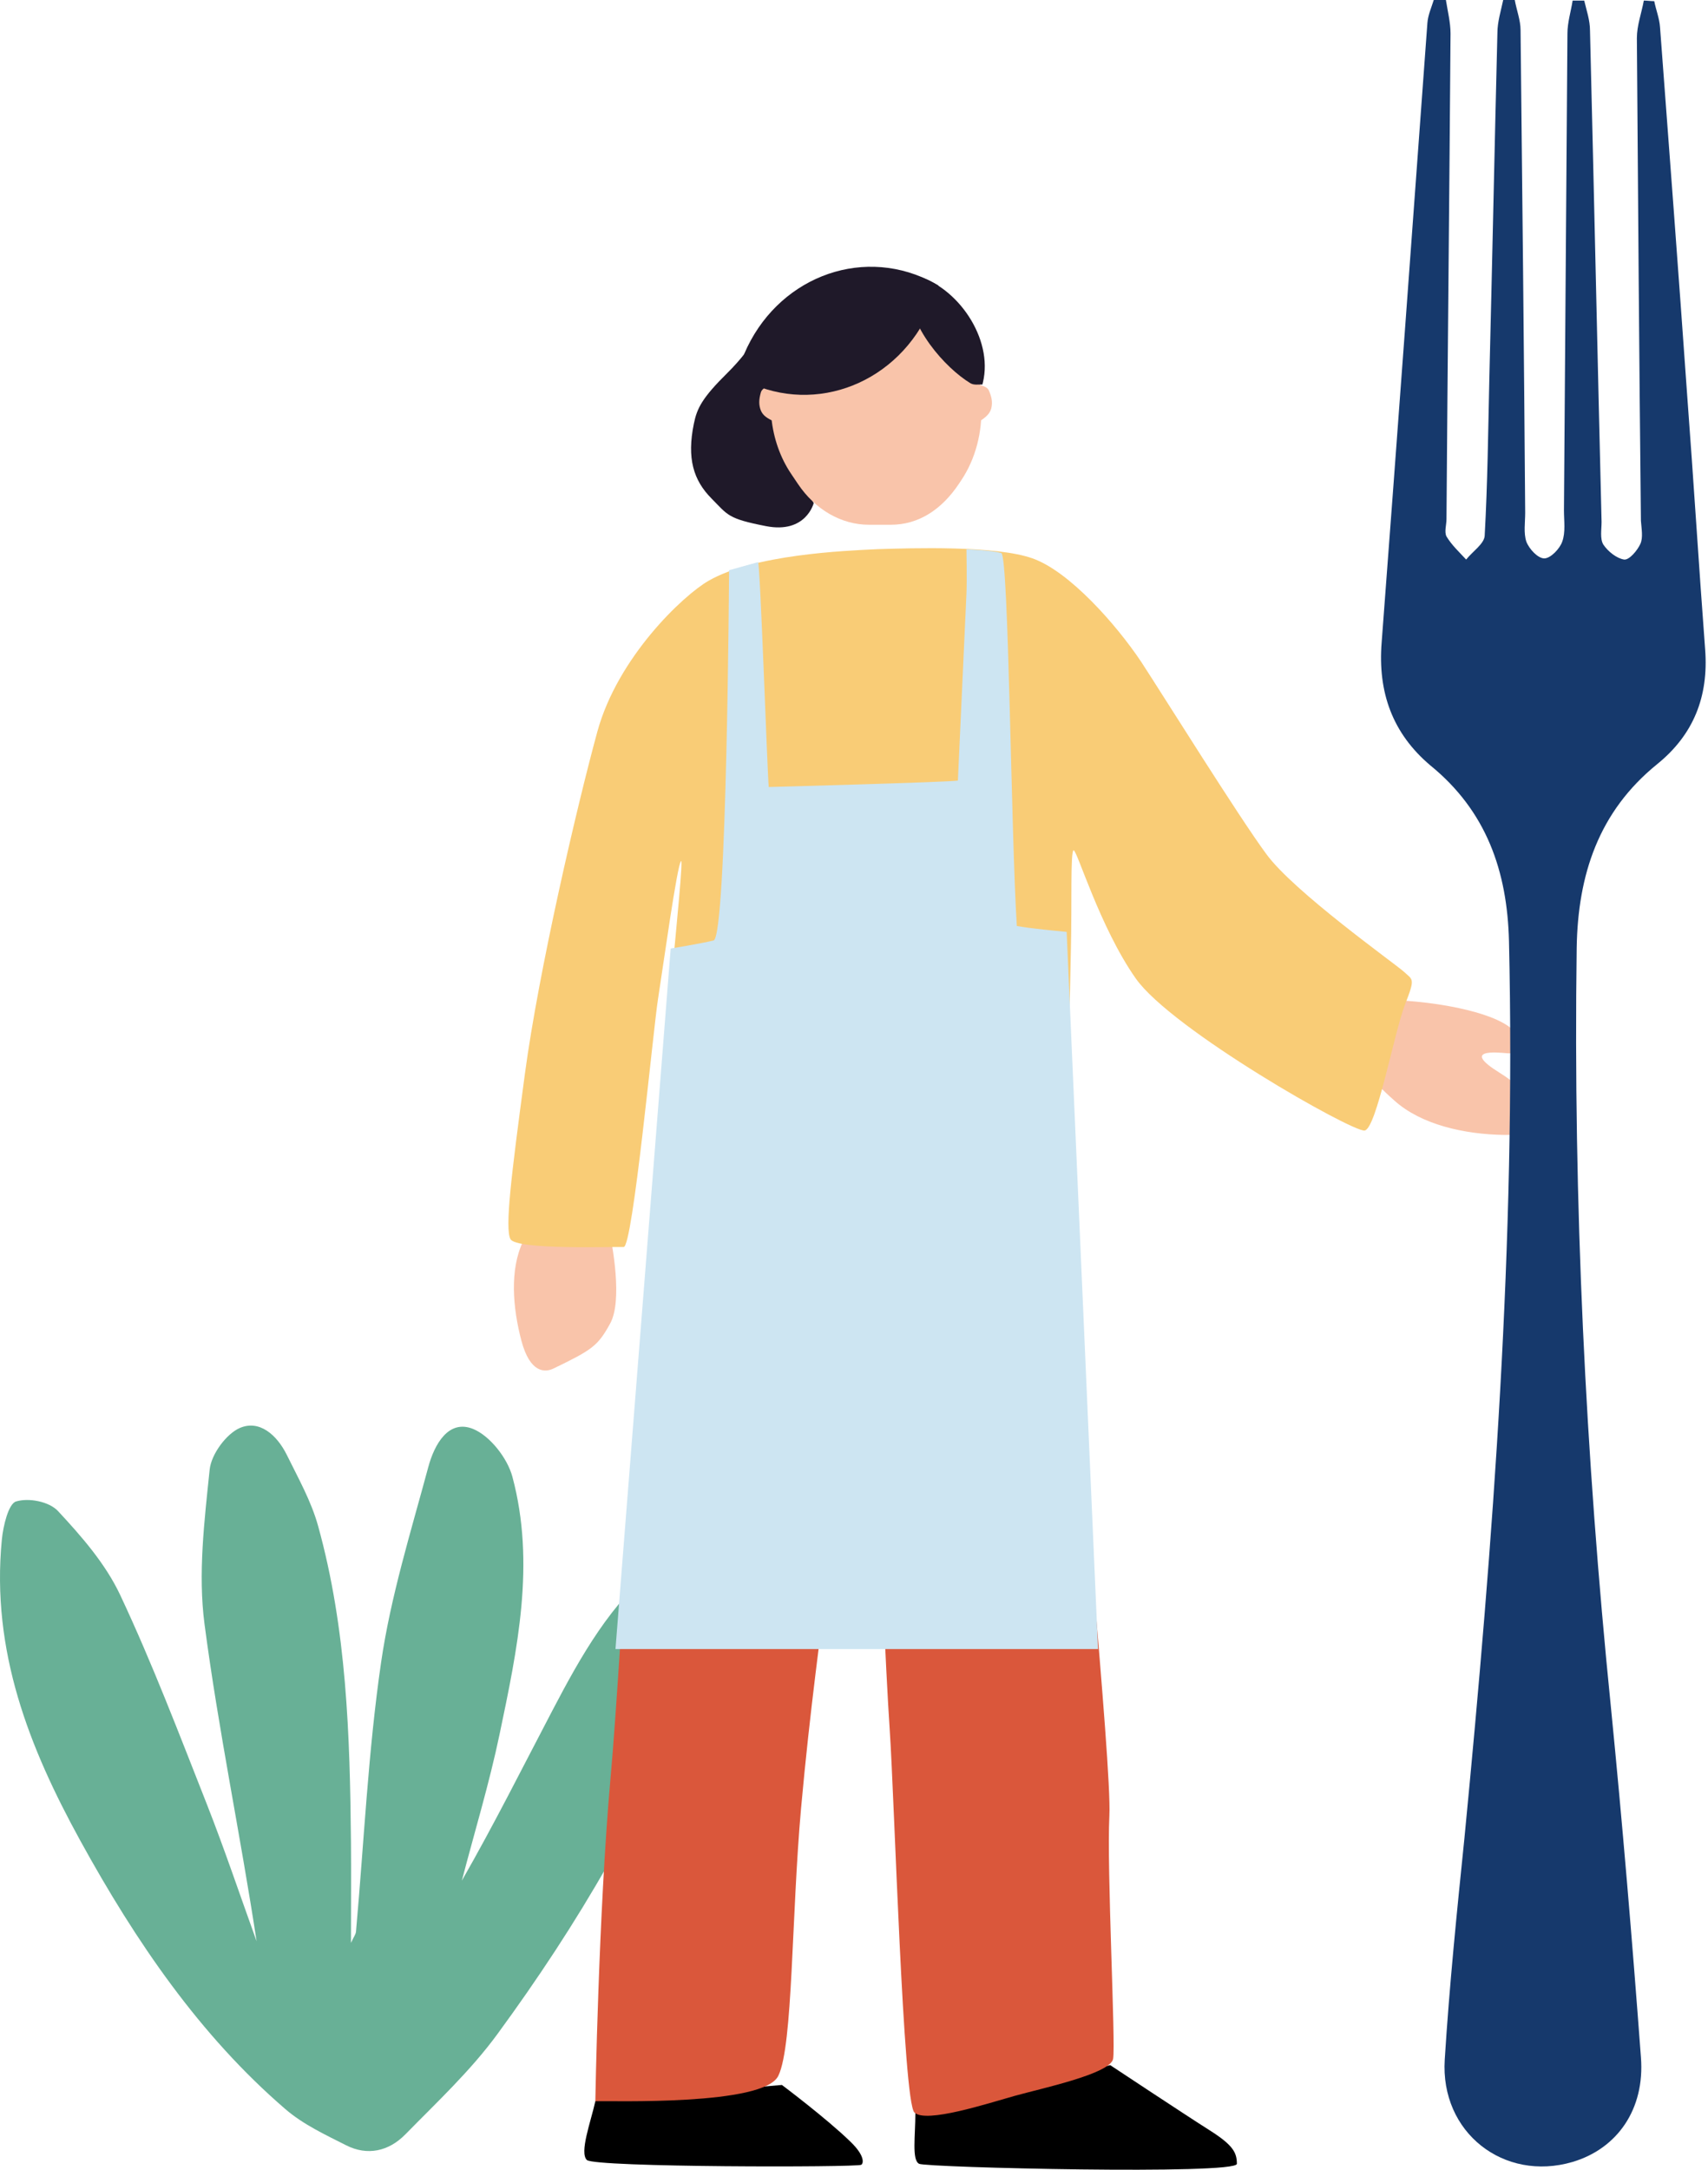 <svg viewBox="0 0 441 560" fill="none" xmlns="http://www.w3.org/2000/svg">
<path d="M90.618 501.424C90.618 492.138 90.691 483.815 90.618 475.477C90.359 447.934 89.51 420.424 82.127 393.829C80.356 387.433 77.003 381.51 74.081 375.557C71.491 370.298 66.928 366.349 61.876 368.576C58.436 370.092 54.536 375.335 54.133 379.315C52.766 392.534 51.096 406.21 52.809 419.192C56.393 446.497 62.063 473.487 66.252 501.029C62.006 489.279 58.019 477.388 53.456 465.78C46.289 447.618 39.323 429.299 31.061 411.722C27.233 403.573 21.03 396.513 14.985 390.007C12.653 387.512 7.385 386.532 4.133 387.527C2.19 388.128 0.822 393.813 0.477 397.366C-2.33 426.204 7.616 451.203 20.713 475.034C35.063 501.14 51.629 525.381 73.693 544.364C78.298 548.328 83.955 550.95 89.352 553.682C94.85 556.477 100.362 555.261 104.666 550.871C112.855 542.516 121.505 534.462 128.457 524.955C149.125 496.734 167.101 466.506 179.767 432.868C182.113 426.646 183.984 419.95 184.632 413.301C184.992 409.59 183.351 403.794 180.846 402.12C178.414 400.493 172.916 401.693 170.167 403.825C157.833 413.443 150.017 427.372 142.619 441.491C134.962 456.099 127.565 470.881 119.246 485.394C122.527 472.808 126.327 460.347 128.989 447.603C133.581 425.698 138.302 403.525 132.3 381.147C130.976 376.236 126.442 370.566 122.167 368.813C115.82 366.223 112.164 372.761 110.581 378.652C106.091 395.345 100.88 411.99 98.391 429.094C95.051 452.04 93.986 475.398 91.914 498.565C91.856 499.245 91.338 499.876 90.633 501.424H90.618Z" fill="#68B096"/>
<path d="M362.092 258.259C368.455 258.536 385.191 260.615 390.723 265.884C396.118 271.29 392.106 271.984 389.202 271.845C386.159 271.568 377.307 270.736 387.127 276.836C391.415 279.47 395.564 283.213 398.054 287.234C399.575 289.729 398.607 293.056 388.372 292.918C378.137 292.779 366.933 290.284 360.017 284.045C353.102 277.945 354.761 277.806 354.761 277.806L362.092 258.259Z" fill="#F9C4AA"/>
<path d="M156.993 316.143C158.244 321.534 160.745 335.773 157.549 341.579C154.352 347.385 152.963 348.352 142.956 353.19C140.732 354.296 136.841 354.435 134.617 346.002C132.394 337.57 131.56 327.755 135.034 320.428C138.509 313.24 138.926 314.623 138.926 314.623L156.993 316.143Z" fill="#F9C4AA"/>
<path d="M153.732 542.271C152.486 547.802 149.581 555.546 151.518 557.482C153.455 559.418 221.117 559.418 222.362 558.727C222.916 558.45 223.469 556.514 219.595 552.78C213.507 546.834 201.884 538.122 201.884 538.122L153.732 542.271Z" fill="black"/>
<path d="M236.35 545.259C236.35 551.316 235.38 557.51 237.32 558.473C239.26 559.437 319.356 561.364 319.356 558.473C319.356 555.583 318.386 553.656 312.289 549.802C306.191 545.947 286.652 533.008 286.652 533.008L236.35 545.259Z" fill="black"/>
<path d="M153.711 542.313C153.711 542.313 154.543 493.728 157.594 459.401C159.12 442.79 161.339 405.418 162.587 385.347C163.835 365.277 171.047 275.997 171.047 275.997C171.047 275.997 222.777 275.72 235.952 275.997C249.127 276.274 276.033 276.689 276.033 276.689C276.033 276.689 277.419 303.404 277.419 335.101C277.419 362.37 287.128 454.971 286.434 468.675C285.741 482.378 288.098 527.502 287.405 531.378C286.711 535.254 268.96 538.991 262.025 540.929C255.091 542.867 239.003 548.126 236.091 545.22C233.179 542.313 230.96 464.661 229.711 446.251C228.741 432.132 226.799 389.361 226.799 372.336C226.799 355.31 226.383 335.655 224.441 334.963C222.5 334.271 217.091 378.149 214.456 400.435C211.821 422.72 209.186 440.714 206.828 466.737C204.332 494.697 204.748 527.779 201.003 535.669C197.536 543.559 157.594 542.175 153.711 542.313Z" fill="#DA573B"/>
<path d="M176.134 284.583C183.62 284.722 267.076 282.228 270.125 282.089C273.037 281.951 276.225 282.782 276.087 277.24C275.809 271.837 276.225 259.644 276.502 244.958C276.78 233.042 276.364 219.741 277.196 219.464C278.027 219.187 283.988 239.416 293.277 252.578C302.565 265.74 349.145 292.204 352.333 291.788C355.383 291.372 359.958 266.572 362.73 259.367C365.503 252.301 364.81 252.994 362.453 250.777C359.958 248.56 334.034 230.133 326.964 220.434C319.894 210.874 300.901 180.393 294.663 170.833C288.286 161.273 276.087 147.418 266.521 144.092C257.094 140.767 235.468 141.46 226.596 141.737C217.723 142.153 194.711 143.122 182.927 149.911C176.411 153.652 159.499 169.586 154.231 188.844C148.963 208.103 139.12 250.361 135.516 277.24C131.911 304.119 130.386 316.866 131.773 319.775C133.159 322.685 158.667 321.715 161.024 321.853C163.38 321.992 168.648 265.74 169.896 257.843C171.144 249.945 174.887 222.789 175.857 222.235C176.827 221.681 169.896 283.752 170.866 284.306C171.837 285.137 176.134 284.583 176.134 284.583Z" fill="#F9CC76"/>
<path d="M158.915 425.62L173.167 244.815C173.167 244.815 180.776 243.569 184.235 242.738C187.694 242.045 188.247 147.17 188.247 147.17C188.247 147.17 195.165 145.231 195.718 145.092C196.272 144.954 198.07 198.416 198.485 203.126C198.485 203.126 245.249 201.879 247.324 201.464C247.324 201.464 249.399 156.173 249.538 153.126C249.676 150.079 249.538 141.768 249.538 141.768C249.538 141.768 256.455 142.045 258.531 142.738C260.467 143.43 261.021 215.175 262.543 238.998C262.543 238.998 264.895 239.414 267.523 239.691C269.599 239.968 275.41 240.522 275.41 240.522L283.507 425.62H158.915Z" fill="#CDE5F2"/>
<path d="M373.327 0C373.775 2.835 374.523 5.819 374.523 8.653C374.224 50.428 373.775 92.202 373.477 133.976C373.477 135.468 372.879 137.259 373.477 138.452C374.821 140.69 376.764 142.48 378.557 144.42C380.201 142.331 383.189 140.392 383.338 138.303C384.085 124.875 384.235 111.448 384.534 98.02C385.281 68.182 385.879 38.343 386.626 8.504C386.626 5.669 387.522 2.835 388.12 0C389.166 0 390.062 0 391.108 0C391.557 2.536 392.602 5.222 392.602 7.758C393.051 49.234 393.499 90.859 393.798 132.335C393.798 134.871 393.35 137.557 394.097 139.795C394.844 141.734 397.085 144.121 398.729 144.121C400.372 144.121 402.763 141.585 403.361 139.795C404.257 137.408 403.809 134.424 403.809 131.738C404.108 90.71 404.407 49.682 404.706 8.653C404.706 5.819 405.602 2.984 406.05 0.149C407.096 0.149 408.142 0.149 409.039 0.149C409.636 2.685 410.533 5.222 410.533 7.907C411.579 50.129 412.475 92.351 413.521 134.722C413.521 136.662 413.073 139.049 413.97 140.541C415.165 142.331 417.406 144.121 419.349 144.42C420.694 144.569 422.785 142.033 423.532 140.392C424.28 138.75 423.831 136.513 423.682 134.424C423.234 92.948 422.935 51.323 422.636 9.847C422.636 6.565 423.831 3.431 424.429 0.149C425.326 0.149 426.222 0.298 427.119 0.298C427.567 2.536 428.463 4.774 428.613 7.012C431.004 38.79 433.394 70.42 435.636 102.198C437.279 123.98 438.624 145.912 440.268 167.694C441.164 179.779 437.279 189.626 427.866 197.234C412.774 209.468 407.395 225.731 407.096 244.678C406.2 310.174 409.338 375.372 415.912 440.421C418.9 470.558 421.441 500.844 423.682 530.982C424.728 544.409 417.556 554.554 406.05 557.986C388.269 563.207 371.833 550.377 373.028 531.578C374.224 512.481 376.166 493.385 378.109 474.437C385.58 397.453 391.407 320.469 389.614 242.888C389.166 224.835 383.787 209.319 369.293 197.533C359.581 189.327 355.696 178.734 356.742 165.755C360.776 112.492 364.661 59.23 368.546 5.968C368.695 3.879 369.592 1.94 370.189 0C371.235 0 372.281 0 373.327 0Z" fill="#16396C"/>
<path d="M197.812 82.844C197.812 82.844 194.436 89.716 187.855 96.207C181.274 102.698 179.968 105.367 179.156 109.336C177.314 118.305 179.027 123.947 183.725 128.678C187.993 132.977 187.864 133.861 197.78 135.793C208.118 137.812 210.09 129.866 210.09 129.866C210.09 129.866 203.054 114.579 204.263 109.327C205.481 104.076 210.836 92.854 210.836 92.854" fill="#1F1929"/>
<path d="M215.923 70.265C211.194 72.162 207.089 75.802 204.19 80.681L202.87 82.899C199.437 88.679 197.931 95.802 198.659 102.856L199.178 107.917C199.72 113.168 201.469 118.133 204.238 122.25L206.02 124.901C210.498 131.565 217.243 135.439 224.368 135.439H230.012C237.17 135.439 243.154 131.53 247.623 124.815L248.206 123.939C251.866 118.454 253.696 111.539 253.348 104.52L253.065 98.818C252.49 87.215 246.077 77.206 236.887 73.575C232.069 71.677 220.741 68.332 215.931 70.256L215.923 70.265Z" fill="#F9C4AA"/>
<path d="M198.497 99.58C197.484 99.996 196.594 100.489 196.408 101.443C195.978 103.002 195.841 104.441 196.464 105.992C197.023 107.24 197.986 107.925 199.857 108.774L198.497 99.58Z" fill="#F9C4AA"/>
<path d="M253.081 99.423C254.133 99.675 255.081 100.021 255.388 100.94C256.02 102.413 256.344 103.817 255.931 105.446C255.542 106.772 254.676 107.595 252.935 108.739L253.081 99.423Z" fill="#F9C4AA"/>
<path d="M234.672 74.279C234.688 73.716 235.362 71.445 235.491 70.908C234.436 70.7 236.53 70.934 235.491 70.908C246.235 73.031 255.997 86.143 254.009 97.617C253.912 98.171 253.79 98.708 253.66 99.237C252.622 99.211 251.453 99.454 250.528 98.89C244.109 94.999 234.412 84.28 234.672 74.271V74.279Z" fill="#1F1929"/>
<path d="M239.752 72.313C240.621 72.737 241.457 73.197 242.276 73.682C241.773 75.623 241.132 77.538 240.329 79.428C232.108 98.718 210.799 107.236 192.735 98.449C191.867 98.025 191.031 97.565 190.212 97.08C190.715 95.139 191.356 93.224 192.159 91.335C200.38 72.044 221.689 63.526 239.752 72.313Z" fill="#1F1929"/>
</svg>
